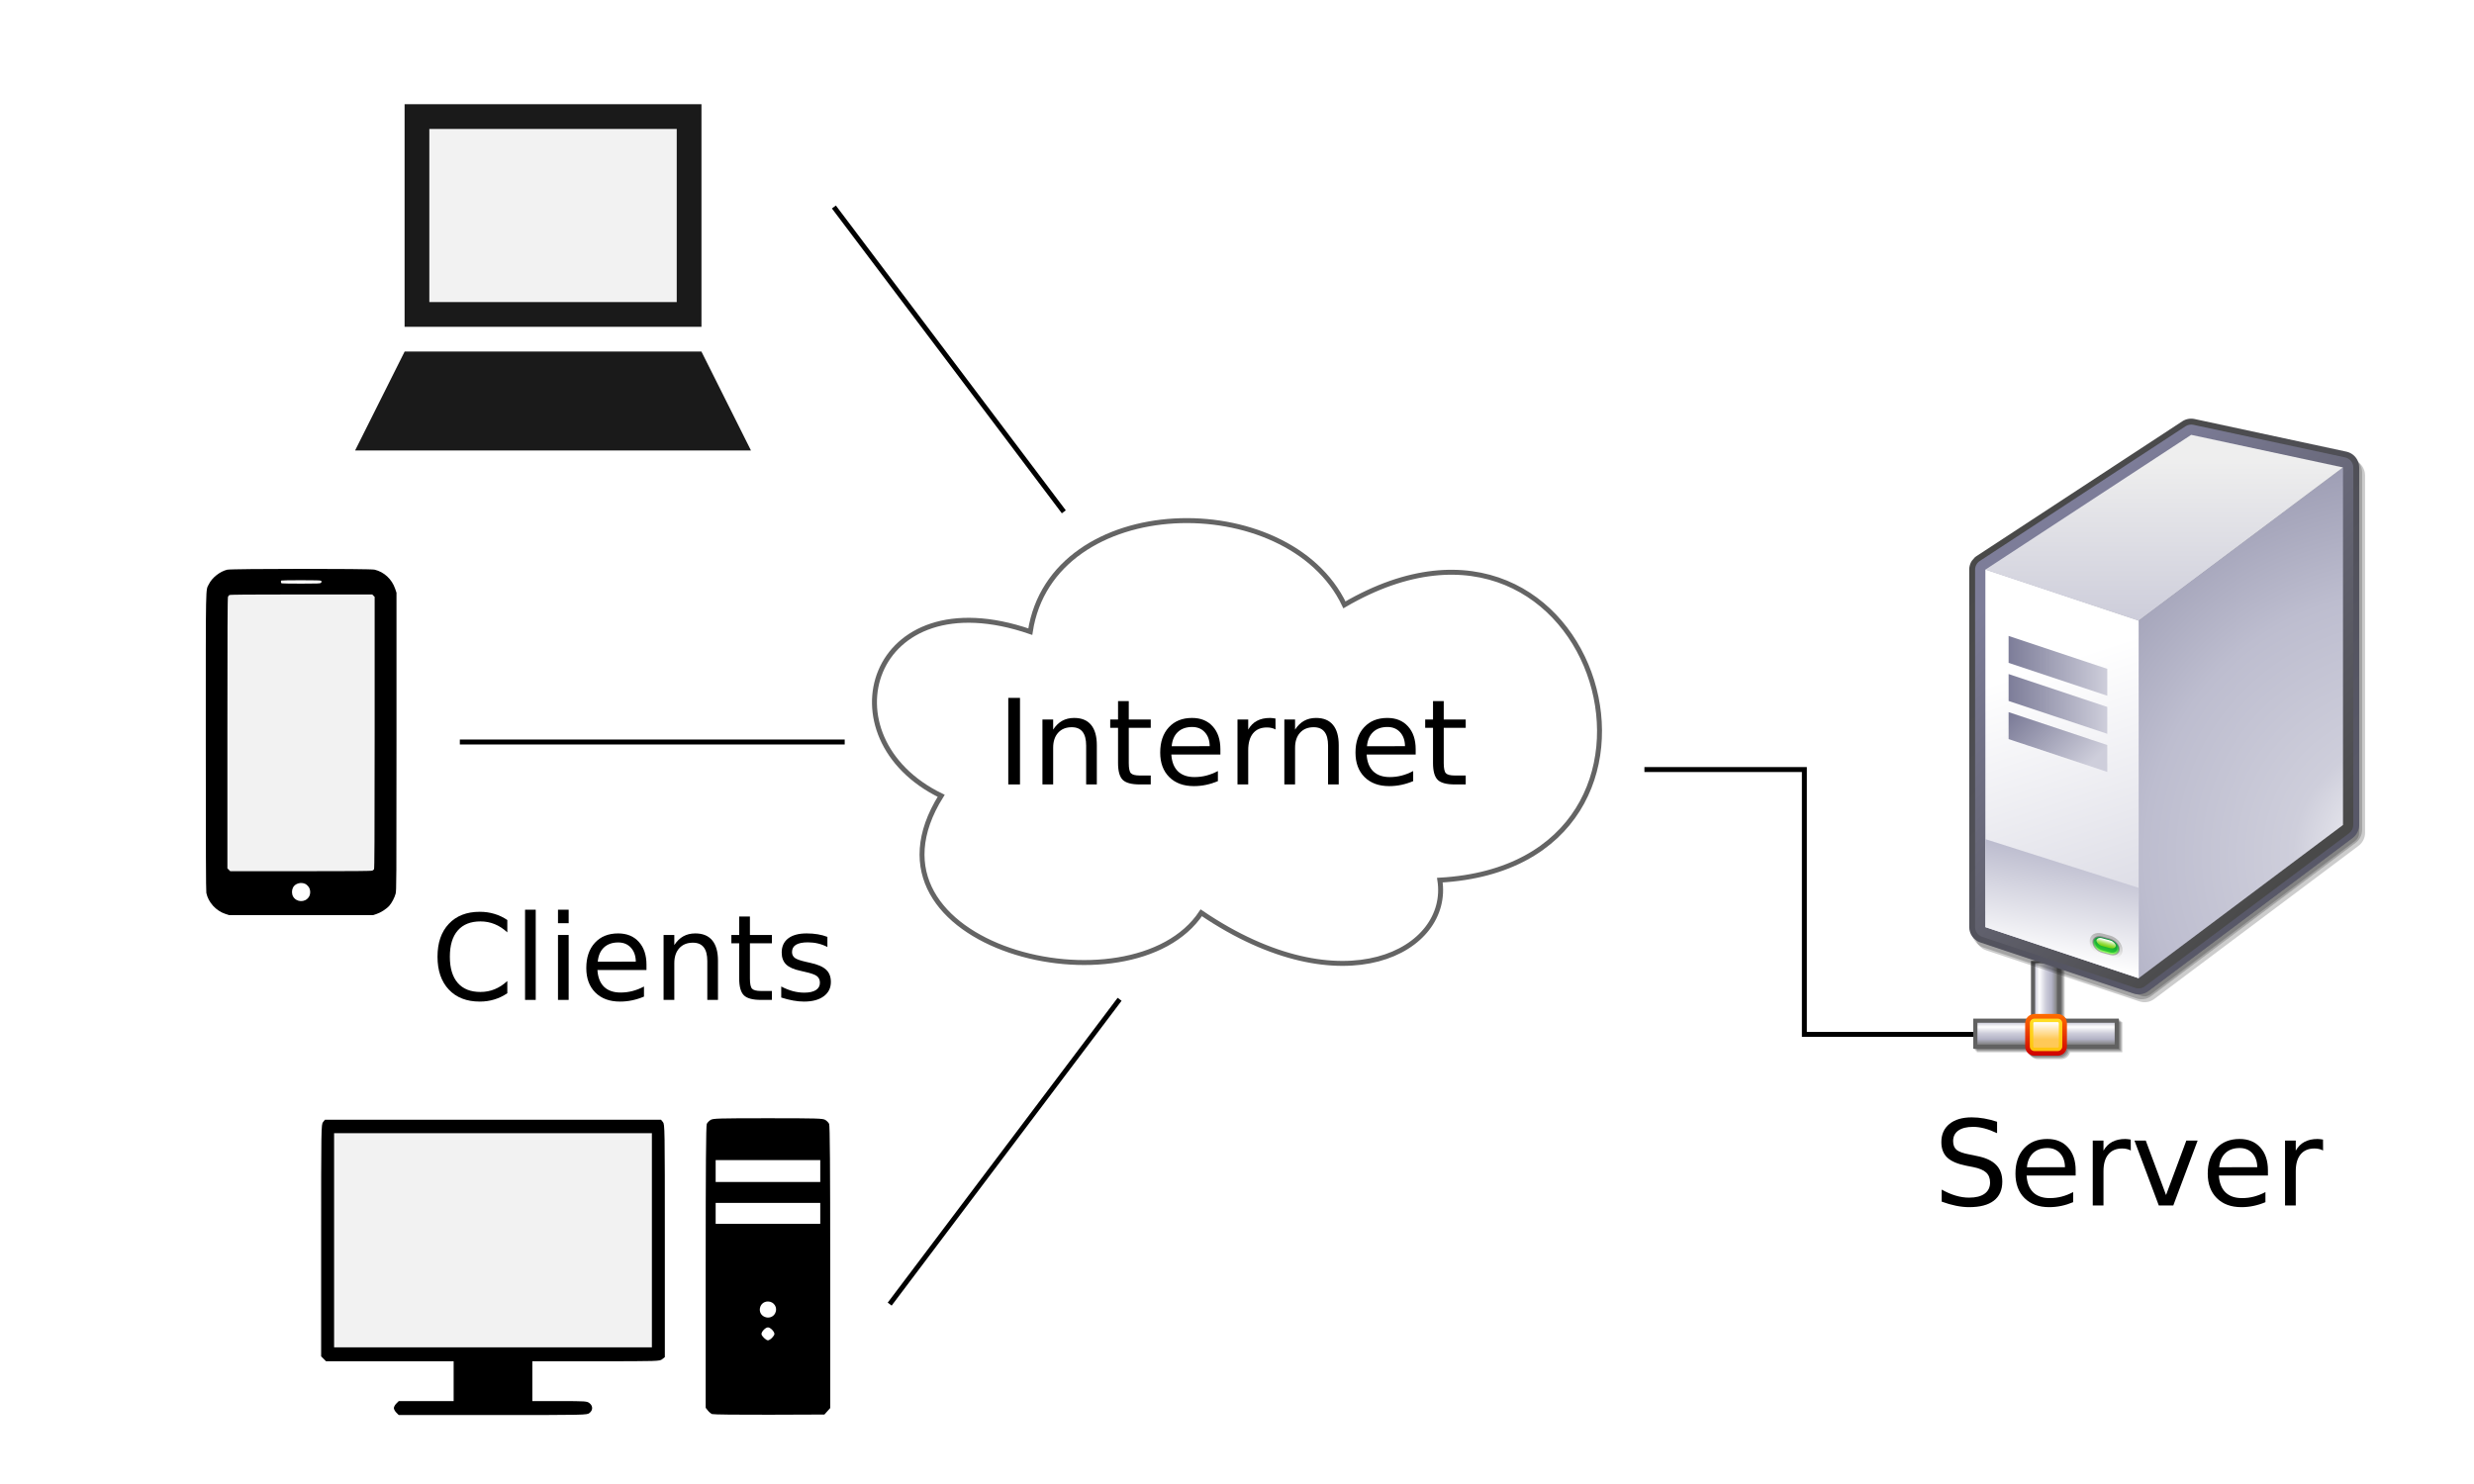 <svg width="500" height="300" viewBox="0 0 500 300" fill="none" xmlns="http://www.w3.org/2000/svg">
<rect width="500" height="300" fill="white"/>
<path d="M332.34 155.568H364.665V209.106H403.051" stroke="black"/>
<path opacity="0.2" d="M428.924 206.62H428.083H418.181C417.973 206.261 417.649 205.978 417.262 205.82V194.959H411.168V195.418V205.82C410.779 205.978 410.457 206.261 410.249 206.62H399.507V212.714H410.058C410.267 213.521 410.998 214.12 411.872 214.12H416.559C417.432 214.12 418.164 213.521 418.373 212.714H428.924V206.62V206.62Z" fill="black"/>
<path opacity="0.2" d="M428.689 206.385H427.848H417.945C417.738 206.027 417.414 205.743 417.027 205.585V194.724H410.933V195.183V205.585C410.544 205.743 410.222 206.027 410.014 206.385H399.272V212.479H409.823C410.032 213.287 410.763 213.885 411.637 213.885H416.324C417.197 213.885 417.929 213.287 418.138 212.479H428.689V206.385V206.385Z" fill="black"/>
<path opacity="0.2" d="M428.456 206.151H427.614H417.712C417.504 205.793 417.181 205.509 416.793 205.351V194.49H410.699V194.949V205.351C410.311 205.509 409.988 205.793 409.781 206.151H399.038V212.245H409.589C409.798 213.053 410.529 213.651 411.403 213.651H416.091C416.963 213.651 417.696 213.053 417.904 212.245H428.456V206.151V206.151Z" fill="black"/>
<path d="M428.22 212.01V205.917H427.379H398.803V212.01H428.22Z" fill="#616161"/>
<path d="M427.379 206.758H399.643V211.17H427.379V206.758Z" fill="url(#paint0_linear)"/>
<path d="M416.558 194.255H410.464V194.714V210.314H416.558V194.255Z" fill="#616161"/>
<path d="M415.718 194.714H411.304V209.854H415.718V194.714Z" fill="url(#paint1_linear)"/>
<path d="M417.73 211.542C417.73 212.578 416.89 213.417 415.855 213.417H411.168C410.133 213.417 409.293 212.578 409.293 211.542V206.854C409.293 205.819 410.133 204.979 411.168 204.979H415.855C416.89 204.979 417.73 205.819 417.73 206.854V211.542Z" fill="url(#paint2_linear)"/>
<path d="M411.168 205.917C410.65 205.917 410.23 206.338 410.23 206.854V211.542C410.23 212.059 410.65 212.479 411.168 212.479H415.855C416.373 212.479 416.793 212.059 416.793 211.542V206.854C416.793 206.338 416.373 205.917 415.855 205.917H411.168Z" fill="url(#paint3_linear)"/>
<path d="M411.168 206.621C411.038 206.621 410.933 206.727 410.933 206.856V211.543C410.933 211.673 411.038 211.778 411.168 211.778H415.855C415.985 211.778 416.09 211.673 416.09 211.543V206.856C416.09 206.727 415.985 206.621 415.855 206.621H411.168Z" fill="url(#paint4_linear)"/>
<path opacity="0.2" d="M442.238 86.761L400.654 114.009C400.641 114.022 400.52 114.098 400.52 114.098C400.546 114.082 400.371 114.219 400.371 114.219C400.311 114.266 400.311 114.254 400.26 114.311L399.711 114.951C399.661 115.012 399.676 115.002 399.638 115.072L399.635 115.081C399.642 115.069 399.502 115.323 399.502 115.323C399.496 115.338 399.445 115.453 399.445 115.453C399.442 115.465 399.343 115.722 399.343 115.722L399.302 115.852C399.296 115.878 399.236 116.132 399.236 116.132L399.207 116.29L399.182 116.607C399.182 116.579 399.175 116.699 399.175 116.699V189.009C399.175 190.418 400.073 191.665 401.412 192.112L432.385 202.438C433.403 202.775 434.523 202.597 435.379 201.953L476.679 170.977C477.497 170.365 477.986 169.385 477.986 168.363V96.094C477.986 96.069 477.979 95.983 477.976 95.948C477.976 95.917 477.96 95.739 477.96 95.736C477.96 95.736 477.928 95.53 477.928 95.517C477.925 95.514 477.909 95.4 477.909 95.4C477.9 95.349 477.897 95.352 477.881 95.301C477.881 95.301 477.811 95.054 477.808 95.054L477.741 94.87C477.732 94.848 477.637 94.638 477.637 94.638C477.634 94.632 477.538 94.451 477.538 94.451C477.526 94.429 477.402 94.238 477.402 94.238C477.402 94.238 477.278 94.067 477.275 94.067L477.151 93.918C477.135 93.899 477.113 93.88 477.097 93.861L476.977 93.734C476.964 93.725 476.818 93.598 476.818 93.598C476.777 93.563 476.637 93.452 476.637 93.452C476.618 93.439 476.45 93.328 476.45 93.328C476.422 93.312 476.222 93.195 476.222 93.195C476.19 93.179 476.015 93.1 476.015 93.1C475.981 93.087 475.803 93.014 475.803 93.014C475.806 93.014 475.565 92.941 475.565 92.941C475.574 92.944 475.4 92.897 475.4 92.897L444.719 86.301C443.856 86.117 442.974 86.282 442.238 86.761L442.238 86.761Z" fill="black"/>
<path opacity="0.2" d="M476.79 96.021C476.79 95.974 476.786 95.923 476.78 95.878C476.774 95.824 476.767 95.774 476.758 95.723C476.751 95.698 476.751 95.672 476.745 95.65C476.742 95.631 476.732 95.609 476.726 95.59C476.713 95.539 476.698 95.488 476.682 95.437C476.669 95.393 476.653 95.349 476.637 95.307C476.618 95.26 476.596 95.215 476.571 95.171C476.548 95.13 476.529 95.088 476.504 95.047C476.479 95.006 476.45 94.965 476.425 94.923C476.399 94.885 476.371 94.847 476.345 94.809C476.314 94.771 476.279 94.733 476.247 94.698C476.215 94.663 476.184 94.628 476.152 94.597C476.117 94.562 476.079 94.53 476.041 94.501C476.003 94.473 475.968 94.438 475.93 94.413C475.889 94.384 475.851 94.359 475.809 94.333C475.765 94.308 475.727 94.279 475.679 94.26C475.67 94.254 475.66 94.248 475.647 94.241C475.613 94.225 475.581 94.213 475.546 94.2C475.498 94.181 475.457 94.159 475.41 94.143C475.359 94.124 475.308 94.111 475.251 94.095C475.219 94.086 475.187 94.073 475.156 94.067L444.469 87.471C443.923 87.354 443.358 87.462 442.892 87.763L401.307 115.008C401.298 115.015 401.288 115.024 401.279 115.03C401.263 115.04 401.247 115.049 401.231 115.059C401.193 115.084 401.158 115.119 401.12 115.148C401.101 115.164 401.076 115.183 401.057 115.199C400.923 115.322 400.803 115.459 400.704 115.608C400.689 115.63 400.676 115.659 400.663 115.681C400.631 115.735 400.6 115.789 400.574 115.843C400.562 115.874 400.546 115.906 400.533 115.935C400.511 115.988 400.489 116.039 400.473 116.093C400.463 116.125 400.451 116.16 400.441 116.192C400.425 116.249 400.416 116.303 400.403 116.36C400.397 116.391 400.39 116.426 400.384 116.458C400.374 116.521 400.371 116.588 400.368 116.652C400.368 116.677 400.365 116.702 400.365 116.728C400.365 116.734 400.365 116.737 400.365 116.744V189.012C400.365 189.907 400.939 190.703 401.786 190.986L432.759 201.309C433.406 201.524 434.117 201.41 434.662 201.001L475.965 170.025C476.485 169.632 476.796 169.016 476.796 168.363V96.094C476.796 96.069 476.793 96.046 476.79 96.021L476.79 96.021Z" fill="black"/>
<path opacity="0.2" d="M441.645 86.168L400.057 113.413C400.044 113.425 399.924 113.501 399.924 113.501C399.949 113.486 399.775 113.622 399.775 113.622C399.715 113.67 399.715 113.657 399.664 113.714L399.115 114.355C399.064 114.415 399.08 114.406 399.042 114.475L399.039 114.485C399.045 114.472 398.906 114.726 398.906 114.726C398.899 114.742 398.849 114.856 398.849 114.856C398.845 114.869 398.747 115.126 398.747 115.126L398.706 115.256C398.699 115.281 398.639 115.535 398.639 115.535L398.611 115.694L398.585 116.011C398.585 115.982 398.579 116.103 398.579 116.103V188.413C398.579 189.821 399.477 191.068 400.815 191.515L431.788 201.842C432.807 202.178 433.926 202 434.783 201.356L476.082 170.381C476.901 169.768 477.389 168.788 477.389 167.766V95.498C477.389 95.472 477.383 95.387 477.38 95.352C477.38 95.32 477.364 95.142 477.364 95.139C477.364 95.139 477.332 94.933 477.332 94.92C477.329 94.917 477.313 94.803 477.313 94.803C477.307 94.752 477.304 94.755 477.288 94.705C477.288 94.705 477.218 94.457 477.215 94.457L477.148 94.273C477.139 94.251 477.043 94.041 477.043 94.041C477.04 94.035 476.945 93.854 476.945 93.854C476.932 93.832 476.809 93.642 476.809 93.642C476.809 93.642 476.685 93.471 476.682 93.471L476.558 93.321C476.542 93.302 476.52 93.283 476.504 93.264L476.384 93.137C476.371 93.128 476.225 93.001 476.225 93.001C476.18 92.966 476.041 92.855 476.041 92.855C476.022 92.842 475.854 92.731 475.854 92.731C475.825 92.716 475.625 92.598 475.625 92.598C475.594 92.582 475.419 92.503 475.419 92.503C475.384 92.49 475.207 92.417 475.207 92.417C475.21 92.417 474.969 92.344 474.969 92.344C474.978 92.347 474.804 92.3 474.804 92.3L444.123 85.704C443.26 85.523 442.381 85.685 441.645 86.168L441.645 86.168Z" fill="black"/>
<path opacity="0.2" d="M476.193 95.425C476.193 95.377 476.19 95.326 476.184 95.282C476.177 95.228 476.171 95.177 476.161 95.127C476.155 95.101 476.155 95.076 476.149 95.054C476.146 95.035 476.136 95.012 476.13 94.993C476.117 94.943 476.101 94.892 476.085 94.841C476.069 94.797 476.054 94.755 476.038 94.711C476.019 94.663 475.996 94.619 475.971 94.575C475.949 94.533 475.93 94.492 475.904 94.451C475.879 94.41 475.851 94.368 475.825 94.327C475.8 94.289 475.771 94.251 475.746 94.213C475.714 94.175 475.679 94.137 475.647 94.102C475.616 94.067 475.584 94.032 475.552 94C475.517 93.966 475.479 93.934 475.441 93.905C475.403 93.877 475.368 93.842 475.33 93.816C475.289 93.788 475.251 93.763 475.21 93.737C475.168 93.705 475.127 93.68 475.083 93.658C475.073 93.651 475.064 93.645 475.051 93.639C475.016 93.623 474.984 93.61 474.95 93.597C474.902 93.579 474.861 93.556 474.813 93.54C474.762 93.521 474.712 93.509 474.654 93.493C474.623 93.483 474.591 93.471 474.559 93.464L443.872 86.869C443.326 86.751 442.762 86.859 442.295 87.161L400.711 114.409C400.701 114.415 400.692 114.425 400.682 114.431C400.666 114.441 400.65 114.45 400.635 114.46C400.597 114.485 400.562 114.52 400.524 114.548C400.505 114.564 400.479 114.583 400.46 114.599C400.327 114.723 400.206 114.859 400.108 115.008C400.092 115.031 400.079 115.059 400.067 115.081C400.035 115.135 400.003 115.189 399.978 115.243C399.965 115.275 399.949 115.307 399.937 115.335C399.914 115.389 399.892 115.44 399.876 115.494C399.867 115.526 399.854 115.56 399.845 115.592C399.829 115.649 399.819 115.703 399.807 115.76C399.8 115.792 399.794 115.827 399.788 115.859C399.778 115.922 399.775 115.989 399.772 116.052C399.772 116.078 399.769 116.103 399.769 116.128C399.769 116.135 399.769 116.138 399.769 116.144V188.413C399.769 189.308 400.343 190.104 401.19 190.386L432.163 200.709C432.81 200.925 433.52 200.811 434.066 200.402L475.368 169.426C475.889 169.032 476.199 168.417 476.199 167.763V95.498C476.199 95.472 476.196 95.45 476.193 95.425L476.193 95.425Z" fill="black"/>
<path d="M441.049 85.168L399.464 112.413C399.451 112.426 399.331 112.505 399.331 112.505C399.356 112.489 399.182 112.626 399.182 112.626C399.121 112.673 399.121 112.661 399.071 112.718L398.522 113.359C398.471 113.419 398.487 113.409 398.449 113.479L398.442 113.486C398.449 113.476 398.309 113.727 398.309 113.727C398.303 113.743 398.252 113.857 398.252 113.857C398.249 113.869 398.151 114.126 398.151 114.13L398.109 114.26C398.103 114.285 398.043 114.539 398.043 114.539L398.014 114.698L397.992 115.015C397.992 114.986 397.986 115.107 397.986 115.107V187.42C397.986 188.828 398.883 190.075 400.222 190.523L431.195 200.849C432.213 201.185 433.333 201.004 434.19 200.364L475.489 169.388C476.307 168.772 476.796 167.795 476.796 166.773V94.498C476.796 94.476 476.79 94.387 476.786 94.353C476.786 94.321 476.771 94.143 476.771 94.14C476.771 94.14 476.739 93.934 476.739 93.921C476.736 93.918 476.72 93.804 476.72 93.804C476.71 93.753 476.707 93.753 476.691 93.705C476.691 93.705 476.622 93.458 476.618 93.458L476.552 93.277C476.542 93.255 476.447 93.045 476.447 93.045C476.444 93.042 476.349 92.858 476.349 92.858C476.336 92.839 476.212 92.646 476.212 92.646C476.212 92.646 476.089 92.474 476.085 92.474L475.962 92.325C475.946 92.306 475.924 92.284 475.908 92.268L475.787 92.141C475.774 92.132 475.629 92.002 475.629 92.002C475.584 91.967 475.445 91.856 475.445 91.856C475.425 91.843 475.257 91.732 475.257 91.732C475.229 91.713 475.029 91.599 475.029 91.599C474.997 91.583 474.823 91.504 474.823 91.504C474.788 91.491 474.61 91.418 474.61 91.418C474.613 91.418 474.372 91.348 474.372 91.348C474.382 91.351 474.207 91.304 474.207 91.304L443.526 84.708C442.667 84.524 441.785 84.686 441.049 85.168L441.049 85.168Z" fill="url(#paint5_linear)"/>
<path d="M475.6 94.425C475.6 94.378 475.597 94.33 475.59 94.282C475.584 94.232 475.578 94.178 475.568 94.13C475.562 94.105 475.562 94.079 475.555 94.057C475.552 94.038 475.543 94.016 475.536 93.997C475.524 93.946 475.508 93.895 475.492 93.845C475.476 93.8 475.46 93.759 475.444 93.715C475.425 93.667 475.403 93.623 475.378 93.578C475.356 93.537 475.337 93.496 475.311 93.454C475.286 93.413 475.257 93.372 475.232 93.331C475.206 93.293 475.178 93.255 475.153 93.217C475.121 93.178 475.086 93.144 475.054 93.106C475.022 93.071 474.991 93.039 474.959 93.004C474.924 92.972 474.886 92.941 474.848 92.909C474.81 92.88 474.775 92.849 474.737 92.82C474.696 92.791 474.658 92.769 474.616 92.744C474.572 92.719 474.534 92.69 474.486 92.668C474.477 92.661 474.467 92.655 474.455 92.649C474.42 92.633 474.388 92.62 474.353 92.604C474.305 92.585 474.264 92.566 474.217 92.547C474.166 92.531 474.115 92.516 474.058 92.5C474.026 92.493 473.995 92.481 473.963 92.471L443.276 85.876C442.73 85.758 442.165 85.866 441.699 86.171L400.114 113.409C400.105 113.416 400.095 113.425 400.086 113.432C400.07 113.441 400.054 113.451 400.038 113.46C400 113.489 399.965 113.52 399.927 113.549C399.908 113.565 399.883 113.581 399.864 113.6C399.73 113.723 399.61 113.86 399.512 114.009C399.496 114.034 399.483 114.06 399.47 114.082C399.439 114.136 399.407 114.187 399.381 114.244C399.369 114.272 399.353 114.304 399.34 114.336C399.318 114.39 399.296 114.44 399.28 114.494C399.27 114.526 399.258 114.561 399.248 114.593C399.232 114.647 399.223 114.704 399.21 114.761C399.204 114.792 399.197 114.827 399.191 114.859C399.182 114.926 399.178 114.989 399.175 115.056C399.175 115.081 399.172 115.107 399.172 115.132C399.172 115.135 399.172 115.141 399.172 115.145V187.417C399.172 188.311 399.746 189.104 400.593 189.39L431.566 199.713C432.213 199.929 432.924 199.811 433.47 199.402L474.772 168.429C475.292 168.036 475.603 167.42 475.603 166.767V94.498C475.606 94.476 475.603 94.451 475.6 94.425L475.6 94.425Z" fill="url(#paint6_linear)"/>
<path d="M473.525 166.77L432.226 197.746L401.256 187.42V115.148L432.226 125.474L473.525 94.499V166.77Z" fill="url(#paint7_radial)"/>
<path d="M401.256 115.148L432.226 125.475L473.525 94.499L442.841 87.906L401.256 115.148Z" fill="url(#paint8_linear)"/>
<path d="M432.226 197.746V125.474L401.256 115.148V187.42L432.226 197.746Z" fill="url(#paint9_linear)"/>
<path d="M401.256 187.42L432.226 197.746V179.486L401.256 169.638V187.42Z" fill="url(#paint10_linear)"/>
<path d="M425.887 140.645V135.204L405.942 128.558V133.996L425.887 140.645Z" fill="url(#paint11_linear)"/>
<path d="M425.887 148.348V142.91L405.942 136.261V141.702L425.887 148.348Z" fill="url(#paint12_linear)"/>
<path d="M425.887 156.054V150.616L405.942 143.967V149.408L425.887 156.054Z" fill="url(#paint13_linear)"/>
<path d="M424.882 188.708C423.445 188.324 422.318 189.016 422.318 190.285C422.318 191.554 423.445 192.851 424.882 193.235L426.404 193.644C427.845 194.031 428.971 193.336 428.971 192.067C428.971 190.802 427.845 189.501 426.404 189.117L424.882 188.708Z" fill="url(#paint14_linear)"/>
<path d="M424.882 189.317C423.781 189.019 422.883 189.523 422.883 190.44C422.883 191.357 423.781 192.34 424.882 192.632L426.404 193.041C427.509 193.336 428.403 192.832 428.403 191.918C428.403 191.004 427.509 190.021 426.404 189.729L424.882 189.317Z" fill="url(#paint15_linear)"/>
<path d="M428.219 191.865C428.219 192.67 427.407 193.105 426.408 192.835L424.885 192.429C423.886 192.16 423.077 191.293 423.077 190.488C423.077 189.685 423.886 189.25 424.885 189.517L426.408 189.926C427.407 190.196 428.219 191.062 428.219 191.865V191.865Z" fill="url(#paint16_linear)"/>
<path d="M424.882 189.923C424.104 189.717 423.451 190.043 423.451 190.64C423.451 191.236 424.108 191.915 424.882 192.128L426.404 192.537C427.182 192.743 427.838 192.416 427.838 191.817C427.838 191.217 427.182 190.541 426.404 190.332L424.882 189.923Z" fill="url(#paint17_linear)"/>
<path d="M424.825 189.666C424.184 189.495 423.689 189.783 423.689 190.145C423.689 190.507 424.184 191.062 424.825 191.233L426.468 191.674C427.118 191.852 427.604 191.566 427.604 191.198C427.604 190.83 427.118 190.285 426.468 190.11L424.825 189.666Z" fill="url(#paint18_linear)"/>
<path d="M102.53 185.988V188.484C101.733 187.742 100.882 187.187 99.975 186.82C99.077 186.453 98.12 186.269 97.104 186.269C95.104 186.269 93.573 186.882 92.51 188.109C91.448 189.328 90.917 191.093 90.917 193.406C90.917 195.71 91.448 197.476 92.51 198.703C93.573 199.921 95.104 200.531 97.104 200.531C98.12 200.531 99.077 200.347 99.975 199.98C100.882 199.613 101.733 199.058 102.53 198.316V200.789C101.702 201.351 100.823 201.773 99.893 202.054C98.971 202.335 97.995 202.476 96.964 202.476C94.315 202.476 92.229 201.667 90.706 200.05C89.182 198.425 88.421 196.21 88.421 193.406C88.421 190.593 89.182 188.378 90.706 186.761C92.229 185.136 94.315 184.324 96.964 184.324C98.01 184.324 98.995 184.464 99.917 184.746C100.846 185.019 101.718 185.433 102.53 185.988" fill="black"/>
<path d="M106.116 183.902H108.272V202.136H106.116V183.902Z" fill="black"/>
<path d="M112.772 189.011H114.928V202.136H112.772V189.011ZM112.772 183.902H114.928V186.632H112.772V183.902Z" fill="black"/>
<path d="M130.655 195.035V196.089H120.741C120.835 197.574 121.28 198.707 122.077 199.488C122.882 200.261 123.999 200.648 125.428 200.648C126.257 200.648 127.057 200.546 127.831 200.343C128.612 200.14 129.385 199.835 130.151 199.429V201.468C129.378 201.796 128.585 202.046 127.772 202.218C126.96 202.39 126.135 202.476 125.3 202.476C123.206 202.476 121.546 201.867 120.319 200.648C119.1 199.429 118.491 197.781 118.491 195.703C118.491 193.554 119.069 191.851 120.225 190.593C121.389 189.328 122.956 188.695 124.925 188.695C126.69 188.695 128.085 189.265 129.108 190.406C130.139 191.539 130.655 193.082 130.655 195.035V195.035ZM128.499 194.402C128.483 193.222 128.151 192.281 127.503 191.578C126.862 190.875 126.01 190.523 124.948 190.523C123.745 190.523 122.78 190.863 122.053 191.542C121.335 192.222 120.921 193.179 120.811 194.414L128.499 194.402" fill="black"/>
<path d="M145.104 194.214V202.136H142.948V194.285C142.948 193.042 142.706 192.113 142.221 191.496C141.737 190.878 141.01 190.57 140.042 190.57C138.878 190.57 137.96 190.941 137.288 191.683C136.616 192.425 136.28 193.437 136.28 194.718V202.136H134.112V189.011H136.28V191.05C136.796 190.261 137.401 189.671 138.096 189.281C138.8 188.89 139.608 188.695 140.522 188.695C142.03 188.695 143.171 189.164 143.944 190.101C144.718 191.031 145.104 192.402 145.104 194.214" fill="black"/>
<path d="M151.561 185.285V189.011H156.003V190.687H151.561V197.812C151.561 198.882 151.706 199.57 151.995 199.875C152.292 200.179 152.889 200.332 153.788 200.332H156.003V202.136H153.788C152.124 202.136 150.975 201.828 150.343 201.21C149.71 200.585 149.393 199.453 149.393 197.812V190.687H147.811V189.011H149.393V185.285H151.561Z" fill="black"/>
<path d="M167.218 189.398V191.437C166.608 191.125 165.975 190.89 165.319 190.734C164.663 190.578 163.983 190.5 163.28 190.5C162.21 190.5 161.405 190.664 160.866 190.992C160.335 191.32 160.069 191.812 160.069 192.468C160.069 192.968 160.26 193.363 160.643 193.652C161.026 193.933 161.796 194.203 162.952 194.46L163.69 194.625C165.221 194.953 166.307 195.417 166.948 196.019C167.596 196.613 167.921 197.445 167.921 198.515C167.921 199.734 167.436 200.699 166.468 201.41C165.507 202.121 164.182 202.476 162.495 202.476C161.792 202.476 161.057 202.406 160.292 202.265C159.534 202.132 158.733 201.929 157.889 201.656V199.429C158.686 199.843 159.471 200.156 160.245 200.367C161.018 200.57 161.784 200.671 162.542 200.671C163.557 200.671 164.339 200.5 164.885 200.156C165.432 199.804 165.706 199.312 165.706 198.679C165.706 198.093 165.507 197.644 165.108 197.332C164.718 197.019 163.854 196.718 162.518 196.429L161.768 196.253C160.432 195.972 159.468 195.542 158.874 194.964C158.28 194.378 157.983 193.578 157.983 192.562C157.983 191.328 158.421 190.375 159.296 189.703C160.171 189.031 161.413 188.695 163.022 188.695C163.819 188.695 164.569 188.753 165.272 188.871C165.975 188.988 166.624 189.164 167.218 189.398" fill="black"/>
<path d="M208.223 127.694C175.709 116.5 166.081 149.171 190.214 160.876C171.015 191.527 228.778 205.62 242.78 184.525C271.502 204.021 293.224 192.156 290.996 177.926C347.008 174.793 323.31 92.168 271.71 122.276C260.328 98.314 212.601 99.201 208.223 127.694V127.694Z" fill="white" stroke="#646464"/>
<path d="M203.775 141.082H206.143V158.578H203.775V141.082Z" fill="black"/>
<path d="M221.67 150.656V158.578H219.514V150.727C219.514 149.484 219.271 148.555 218.787 147.938C218.303 147.32 217.576 147.012 216.607 147.012C215.443 147.012 214.525 147.383 213.854 148.125C213.182 148.867 212.846 149.879 212.846 151.16V158.578H210.678V145.453H212.846V147.492C213.361 146.703 213.967 146.113 214.662 145.723C215.365 145.332 216.174 145.137 217.088 145.137C218.596 145.137 219.736 145.605 220.51 146.543C221.283 147.473 221.67 148.844 221.67 150.656" fill="black"/>
<path d="M228.127 141.727V145.453H232.568V147.129H228.127V154.254C228.127 155.324 228.271 156.012 228.561 156.316C228.857 156.621 229.455 156.773 230.354 156.773H232.568V158.578H230.354C228.689 158.578 227.541 158.27 226.908 157.652C226.275 157.027 225.959 155.895 225.959 154.254V147.129H224.377V145.453H225.959V141.727H228.127" fill="black"/>
<path d="M246.643 151.477V152.531H236.729C236.822 154.016 237.268 155.148 238.064 155.93C238.869 156.703 239.986 157.09 241.416 157.09C242.244 157.09 243.045 156.988 243.818 156.785C244.6 156.582 245.373 156.277 246.139 155.871V157.91C245.365 158.238 244.572 158.488 243.76 158.66C242.947 158.832 242.123 158.918 241.287 158.918C239.193 158.918 237.533 158.309 236.307 157.09C235.088 155.871 234.479 154.223 234.479 152.145C234.479 149.996 235.057 148.293 236.213 147.035C237.377 145.77 238.943 145.137 240.912 145.137C242.678 145.137 244.072 145.707 245.096 146.848C246.127 147.98 246.643 149.523 246.643 151.477ZM244.486 150.844C244.471 149.664 244.139 148.723 243.49 148.02C242.85 147.316 241.998 146.965 240.936 146.965C239.732 146.965 238.768 147.305 238.041 147.984C237.322 148.664 236.908 149.621 236.799 150.855L244.486 150.844" fill="black"/>
<path d="M257.787 147.469C257.545 147.328 257.279 147.227 256.99 147.164C256.709 147.094 256.396 147.059 256.053 147.059C254.834 147.059 253.896 147.457 253.24 148.254C252.592 149.043 252.268 150.18 252.268 151.664V158.578H250.1V145.453H252.268V147.492C252.721 146.695 253.311 146.105 254.037 145.723C254.764 145.332 255.646 145.137 256.686 145.137C256.834 145.137 256.998 145.148 257.178 145.172C257.357 145.187 257.557 145.215 257.775 145.254L257.787 147.469" fill="black"/>
<path d="M270.561 150.656V158.578H268.404V150.727C268.404 149.484 268.162 148.555 267.678 147.938C267.193 147.32 266.467 147.012 265.498 147.012C264.334 147.012 263.416 147.383 262.744 148.125C262.072 148.867 261.736 149.879 261.736 151.16V158.578H259.568V145.453H261.736V147.492C262.252 146.703 262.857 146.113 263.553 145.723C264.256 145.332 265.064 145.137 265.979 145.137C267.486 145.137 268.627 145.605 269.4 146.543C270.174 147.473 270.561 148.844 270.561 150.656" fill="black"/>
<path d="M286.111 151.477V152.531H276.197C276.291 154.016 276.736 155.148 277.533 155.93C278.338 156.703 279.455 157.09 280.885 157.09C281.713 157.09 282.514 156.988 283.287 156.785C284.068 156.582 284.842 156.277 285.607 155.871V157.91C284.834 158.238 284.041 158.488 283.229 158.66C282.416 158.832 281.592 158.918 280.756 158.918C278.662 158.918 277.002 158.309 275.775 157.09C274.557 155.871 273.947 154.223 273.947 152.145C273.947 149.996 274.525 148.293 275.682 147.035C276.846 145.77 278.412 145.137 280.381 145.137C282.146 145.137 283.541 145.707 284.564 146.848C285.596 147.98 286.111 149.523 286.111 151.477ZM283.955 150.844C283.939 149.664 283.607 148.723 282.959 148.02C282.318 147.316 281.467 146.965 280.404 146.965C279.201 146.965 278.236 147.305 277.51 147.984C276.791 148.664 276.377 149.621 276.268 150.855L283.955 150.844" fill="black"/>
<path d="M291.783 141.727V145.453H296.225V147.129H291.783V154.254C291.783 155.324 291.928 156.012 292.217 156.316C292.514 156.621 293.111 156.773 294.01 156.773H296.225V158.578H294.01C292.346 158.578 291.197 158.27 290.564 157.652C289.932 157.027 289.615 155.895 289.615 154.254V147.129H288.033V145.453H289.615V141.727H291.783" fill="black"/>
<path d="M403.614 226.771V229.08C402.715 228.65 401.868 228.33 401.071 228.119C400.274 227.908 399.504 227.802 398.762 227.802C397.473 227.802 396.477 228.052 395.774 228.552C395.079 229.052 394.731 229.763 394.731 230.685C394.731 231.458 394.961 232.044 395.422 232.443C395.891 232.834 396.774 233.15 398.071 233.392L399.501 233.685C401.266 234.021 402.567 234.615 403.403 235.466C404.247 236.31 404.668 237.443 404.668 238.865C404.668 240.56 404.098 241.845 402.958 242.72C401.825 243.595 400.161 244.033 397.965 244.033C397.137 244.033 396.254 243.939 395.317 243.751C394.387 243.564 393.422 243.287 392.422 242.919V240.482C393.383 241.021 394.325 241.427 395.247 241.701C396.168 241.974 397.075 242.111 397.965 242.111C399.317 242.111 400.36 241.845 401.094 241.314C401.829 240.783 402.196 240.025 402.196 239.041C402.196 238.181 401.93 237.509 401.399 237.025C400.875 236.541 400.012 236.177 398.809 235.935L397.368 235.654C395.602 235.302 394.325 234.751 393.536 234.001C392.747 233.251 392.352 232.208 392.352 230.873C392.352 229.326 392.895 228.107 393.981 227.216C395.075 226.326 396.579 225.88 398.493 225.88C399.313 225.88 400.149 225.955 401.001 226.103C401.852 226.251 402.723 226.474 403.614 226.771" fill="black"/>
<path d="M419.493 236.591V237.646H409.579C409.672 239.13 410.118 240.263 410.915 241.044C411.719 241.818 412.836 242.205 414.266 242.205C415.094 242.205 415.895 242.103 416.669 241.9C417.45 241.697 418.223 241.392 418.989 240.986V243.025C418.215 243.353 417.422 243.603 416.61 243.775C415.797 243.947 414.973 244.033 414.137 244.033C412.044 244.033 410.383 243.423 409.157 242.205C407.938 240.986 407.329 239.337 407.329 237.259C407.329 235.111 407.907 233.408 409.063 232.15C410.227 230.884 411.794 230.251 413.762 230.251C415.528 230.251 416.922 230.822 417.946 231.962C418.977 233.095 419.493 234.638 419.493 236.591V236.591ZM417.336 235.958C417.321 234.779 416.989 233.837 416.34 233.134C415.7 232.431 414.848 232.08 413.786 232.08C412.583 232.08 411.618 232.419 410.891 233.099C410.172 233.779 409.758 234.736 409.649 235.97L417.336 235.959" fill="black"/>
<path d="M430.637 232.583C430.395 232.443 430.129 232.341 429.84 232.279C429.559 232.209 429.247 232.173 428.903 232.173C427.684 232.173 426.747 232.572 426.09 233.369C425.442 234.158 425.118 235.294 425.118 236.779V243.693H422.95V230.568H425.118V232.607C425.571 231.81 426.161 231.22 426.887 230.837C427.614 230.447 428.497 230.251 429.536 230.251C429.684 230.251 429.848 230.263 430.028 230.287C430.207 230.302 430.407 230.33 430.625 230.369L430.637 232.583" fill="black"/>
<path d="M431.375 230.568H433.661L437.762 241.583L441.864 230.568H444.149L439.227 243.693H436.297L431.375 230.568Z" fill="black"/>
<path d="M458.352 236.591V237.646H448.438C448.532 239.13 448.977 240.263 449.774 241.044C450.579 241.818 451.696 242.205 453.125 242.205C453.954 242.205 454.754 242.103 455.528 241.9C456.309 241.697 457.082 241.392 457.848 240.986V243.025C457.075 243.353 456.282 243.603 455.469 243.775C454.657 243.947 453.832 244.033 452.997 244.033C450.903 244.033 449.243 243.423 448.016 242.205C446.797 240.986 446.188 239.337 446.188 237.259C446.188 235.111 446.766 233.408 447.922 232.15C449.086 230.884 450.653 230.251 452.622 230.251C454.387 230.251 455.782 230.822 456.805 231.962C457.836 233.095 458.352 234.638 458.352 236.591V236.591ZM456.196 235.958C456.18 234.779 455.848 233.837 455.2 233.134C454.559 232.431 453.708 232.08 452.645 232.08C451.442 232.08 450.477 232.419 449.75 233.099C449.032 233.779 448.618 234.736 448.508 235.97L456.196 235.959" fill="black"/>
<path d="M469.497 232.583C469.254 232.443 468.989 232.341 468.7 232.279C468.419 232.209 468.106 232.173 467.762 232.173C466.544 232.173 465.606 232.572 464.95 233.369C464.301 234.158 463.977 235.294 463.977 236.779V243.693H461.809V230.568H463.977V232.607C464.43 231.81 465.02 231.22 465.747 230.837C466.473 230.447 467.356 230.251 468.395 230.251C468.544 230.251 468.708 230.263 468.887 230.287C469.067 230.302 469.266 230.33 469.485 230.369L469.497 232.583" fill="black"/>
<path d="M92.934 150H170.716" stroke="black"/>
<path d="M179.807 263.634L226.274 202.015" stroke="black"/>
<path d="M168.533 41.845L215 103.465" stroke="black"/>
<path d="M140.23 23.241H83.853V63.25H140.23V23.241Z" fill="#F2F2F2"/>
<path d="M76.769 81.073L81.777 71.073H111.769H141.762L146.769 81.073L151.777 91.073H111.769H71.762L76.769 81.073V81.073ZM81.769 43.573V21.073H111.769H141.769V43.573V66.073H111.769H81.769V43.573V43.573ZM136.769 43.573V26.073H111.769H86.769V43.573V61.073H111.769H136.769V43.573Z" fill="#1A1A1A"/>
<path d="M77.724 117.983H45.224V176.667H77.724V117.983Z" fill="#F2F2F2"/>
<path d="M45.916 115.169C44.448 115.526 42.851 116.786 42.216 118.095C41.541 119.504 41.591 116.786 41.591 149.96C41.591 171.24 41.621 180.129 41.7 180.506C42.097 182.421 43.654 184.137 45.579 184.762L46.303 185H60.837H75.371L76.085 184.772C76.938 184.504 78.138 183.73 78.694 183.085C79.21 182.48 79.736 181.478 79.954 180.675C80.123 180.079 80.132 178.373 80.132 149.931V119.822L79.865 119.028C79.2 117.073 77.623 115.615 75.698 115.159C74.785 114.941 46.809 114.95 45.916 115.169ZM64.885 117.411C65.043 117.57 65.033 117.639 64.845 117.827C64.716 117.966 64.21 117.986 60.886 117.986C58.793 117.986 57.017 117.956 56.928 117.927C56.77 117.867 56.71 117.48 56.839 117.361C56.869 117.322 58.674 117.292 60.837 117.292C63.764 117.292 64.795 117.322 64.885 117.411ZM75.47 120.417L75.718 120.655V148.115C75.708 169.544 75.688 175.605 75.589 175.734C75.519 175.823 75.371 175.942 75.252 176.002C75.093 176.091 71.432 176.121 60.787 176.121H46.531L46.244 175.833L45.956 175.546V148.194C45.956 127.599 45.986 120.794 46.075 120.635C46.135 120.516 46.254 120.367 46.343 120.298C46.462 120.198 49.736 120.179 60.867 120.169H75.232L75.47 120.417ZM61.73 178.7C61.948 178.81 62.246 179.087 62.395 179.315C62.781 179.901 62.791 180.774 62.404 181.349C61.65 182.49 59.904 182.421 59.23 181.23C58.952 180.734 58.942 179.99 59.2 179.454C59.607 178.601 60.827 178.244 61.73 178.7Z" fill="black"/>
<path d="M132.893 227.978H66.223V273.283H132.893V227.978Z" fill="#F2F2F2"/>
<path d="M80.095 285.564C79.823 285.292 79.601 284.88 79.601 284.649C79.601 284.417 79.823 284.005 80.095 283.734L80.59 283.239H86.135H91.682V279.212V275.186H78.787H65.891L65.397 274.691L64.903 274.197V250.754C64.903 227.972 64.914 227.297 65.288 226.835L65.673 226.36H99.635H133.596L133.981 226.835C134.355 227.297 134.366 227.973 134.366 250.831V274.351L133.836 274.768C133.312 275.181 133.15 275.186 120.446 275.186H107.588V279.212V283.239H113.097C118.367 283.239 118.63 283.258 119.138 283.657C119.851 284.217 119.851 285.08 119.138 285.641C118.609 286.056 118.524 286.058 99.598 286.058H80.59L80.095 285.564V285.564ZM131.749 250.723V229.078H99.635H67.52V250.723V272.367H99.635H131.749V250.723V250.723ZM143.907 285.863C143.674 285.767 143.288 285.443 143.052 285.142L142.621 284.594V256.141C142.621 236.112 142.686 227.546 142.84 227.208C142.96 226.944 143.314 226.578 143.626 226.393C144.137 226.092 145.293 226.058 155.205 226.058C165.118 226.058 166.273 226.092 166.784 226.393C167.097 226.578 167.45 226.944 167.57 227.208C167.724 227.546 167.789 236.118 167.789 256.165V284.642L167.202 285.3L166.614 285.957L155.473 285.998C149.346 286.02 144.141 285.959 143.907 285.863V285.863ZM156.02 270.463C156.291 270.191 156.514 269.841 156.514 269.685C156.514 269.178 155.698 268.34 155.205 268.34C154.712 268.34 153.896 269.178 153.896 269.685C153.896 270.071 154.809 270.957 155.205 270.957C155.381 270.957 155.748 270.735 156.02 270.463V270.463ZM156.683 265.443C157.216 264.345 156.433 263.105 155.205 263.105C153.425 263.105 152.911 265.529 154.546 266.216C155.384 266.569 156.296 266.239 156.683 265.443ZM165.776 245.286V243.172H155.205H144.635V245.286V247.4H155.205H165.776V245.286ZM165.776 236.729V234.514H155.205H144.635V236.729V238.944H155.205H165.776V236.729Z" fill="black"/>
<defs>
<linearGradient id="paint0_linear" x1="413.511" y1="206.758" x2="413.511" y2="211.171" gradientUnits="userSpaceOnUse">
<stop stop-color="#CECEDB"/>
<stop offset="0.191" stop-color="white"/>
<stop offset="0.483" stop-color="#CECEDB"/>
<stop offset="0.753" stop-color="#B3B3C6"/>
<stop offset="0.994" stop-color="#828282"/>
</linearGradient>
<linearGradient id="paint1_linear" x1="411.304" y1="202.284" x2="415.718" y2="202.284" gradientUnits="userSpaceOnUse">
<stop stop-color="#CECEDB"/>
<stop offset="0.191" stop-color="white"/>
<stop offset="0.483" stop-color="#CECEDB"/>
<stop offset="0.753" stop-color="#B3B3C6"/>
<stop offset="0.994" stop-color="#828282"/>
</linearGradient>
<linearGradient id="paint2_linear" x1="413.512" y1="213.417" x2="413.512" y2="204.98" gradientUnits="userSpaceOnUse">
<stop stop-color="#CF0000"/>
<stop offset="0.994" stop-color="#FF6D00"/>
</linearGradient>
<linearGradient id="paint3_linear" x1="413.511" y1="201.698" x2="413.511" y2="217.402" gradientUnits="userSpaceOnUse">
<stop stop-color="#FFF030"/>
<stop offset="0.994" stop-color="#FFAE00"/>
</linearGradient>
<linearGradient id="paint4_linear" x1="413.511" y1="206.62" x2="413.511" y2="210.136" gradientUnits="userSpaceOnUse">
<stop stop-color="white"/>
<stop offset="0.497" stop-color="#FFE3A9"/>
<stop offset="0.994" stop-color="#FFC957"/>
</linearGradient>
<linearGradient id="paint5_linear" x1="464.529" y1="168.103" x2="406.65" y2="110.223" gradientUnits="userSpaceOnUse">
<stop stop-color="#585868"/>
<stop offset="1" stop-color="#494949"/>
</linearGradient>
<linearGradient id="paint6_linear" x1="410.255" y1="113.827" x2="468.127" y2="171.699" gradientUnits="userSpaceOnUse">
<stop stop-color="#7D7D99"/>
<stop offset="1" stop-color="#494949"/>
</linearGradient>
<radialGradient id="paint7_radial" cx="0" cy="0" r="1" gradientUnits="userSpaceOnUse" gradientTransform="translate(486.585 172.697) scale(82.734)">
<stop stop-color="white"/>
<stop offset="0.281" stop-color="#CECEDB"/>
<stop offset="0.64" stop-color="#BDBDCF"/>
<stop offset="1" stop-color="#9A9AB1"/>
</radialGradient>
<linearGradient id="paint8_linear" x1="437.391" y1="124.658" x2="437.391" y2="93.383" gradientUnits="userSpaceOnUse">
<stop stop-color="#CECEDB"/>
<stop offset="1" stop-color="#EEEEEE"/>
</linearGradient>
<linearGradient id="paint9_linear" x1="409.866" y1="135.667" x2="432.481" y2="204.031" gradientUnits="userSpaceOnUse">
<stop stop-color="white"/>
<stop offset="1" stop-color="#CECEDB"/>
</linearGradient>
<linearGradient id="paint10_linear" x1="414.919" y1="194.372" x2="418.559" y2="173.056" gradientUnits="userSpaceOnUse">
<stop stop-color="white"/>
<stop offset="1" stop-color="#BDBDCF"/>
</linearGradient>
<linearGradient id="paint11_linear" x1="405.943" y1="134.6" x2="425.887" y2="134.6" gradientUnits="userSpaceOnUse">
<stop stop-color="#7D7D99"/>
<stop offset="1" stop-color="#CECEDB"/>
</linearGradient>
<linearGradient id="paint12_linear" x1="405.943" y1="142.305" x2="425.887" y2="142.305" gradientUnits="userSpaceOnUse">
<stop stop-color="#7D7D99"/>
<stop offset="1" stop-color="#CECEDB"/>
</linearGradient>
<linearGradient id="paint13_linear" x1="408.564" y1="142.661" x2="421.369" y2="155.466" gradientUnits="userSpaceOnUse">
<stop stop-color="#7D7D99"/>
<stop offset="1" stop-color="#CECEDB"/>
</linearGradient>
<linearGradient id="paint14_linear" x1="425.642" y1="193.738" x2="426.728" y2="189.684" gradientUnits="userSpaceOnUse">
<stop offset="0.006" stop-color="white"/>
<stop offset="1" stop-color="#B6B6B6"/>
</linearGradient>
<linearGradient id="paint15_linear" x1="425.642" y1="193.54" x2="426.578" y2="190.047" gradientUnits="userSpaceOnUse">
<stop offset="0.006" stop-color="#B6B6B6"/>
<stop offset="0.367" stop-color="#9D9D9D"/>
<stop offset="0.743" stop-color="#898989"/>
<stop offset="1" stop-color="#828282"/>
</linearGradient>
<linearGradient id="paint16_linear" x1="425.646" y1="192.634" x2="426.374" y2="189.916" gradientUnits="userSpaceOnUse">
<stop offset="0.006" stop-color="#99FF66"/>
<stop offset="0.236" stop-color="#68DE56"/>
<stop offset="0.478" stop-color="#3BC147"/>
<stop offset="0.695" stop-color="#1BAB3C"/>
<stop offset="0.877" stop-color="#079E35"/>
<stop offset="1" stop-color="#009933"/>
</linearGradient>
<linearGradient id="paint17_linear" x1="425.606" y1="192.417" x2="426.41" y2="189.803" gradientUnits="userSpaceOnUse">
<stop offset="0.006" stop-color="#33CC33"/>
<stop offset="0.358" stop-color="#1BB433"/>
<stop offset="0.74" stop-color="#07A033"/>
<stop offset="1" stop-color="#009933"/>
</linearGradient>
<linearGradient id="paint18_linear" x1="425.645" y1="189.999" x2="425.177" y2="191.744" gradientUnits="userSpaceOnUse">
<stop stop-color="white"/>
<stop offset="0.091" stop-color="#E8F7D6"/>
<stop offset="0.227" stop-color="#C8ED9E"/>
<stop offset="0.365" stop-color="#ADE46D"/>
<stop offset="0.5" stop-color="#97DC46"/>
<stop offset="0.633" stop-color="#85D627"/>
<stop offset="0.762" stop-color="#79D212"/>
<stop offset="0.886" stop-color="#72D004"/>
<stop offset="1" stop-color="#6FCF00"/>
</linearGradient>
</defs>
</svg>
